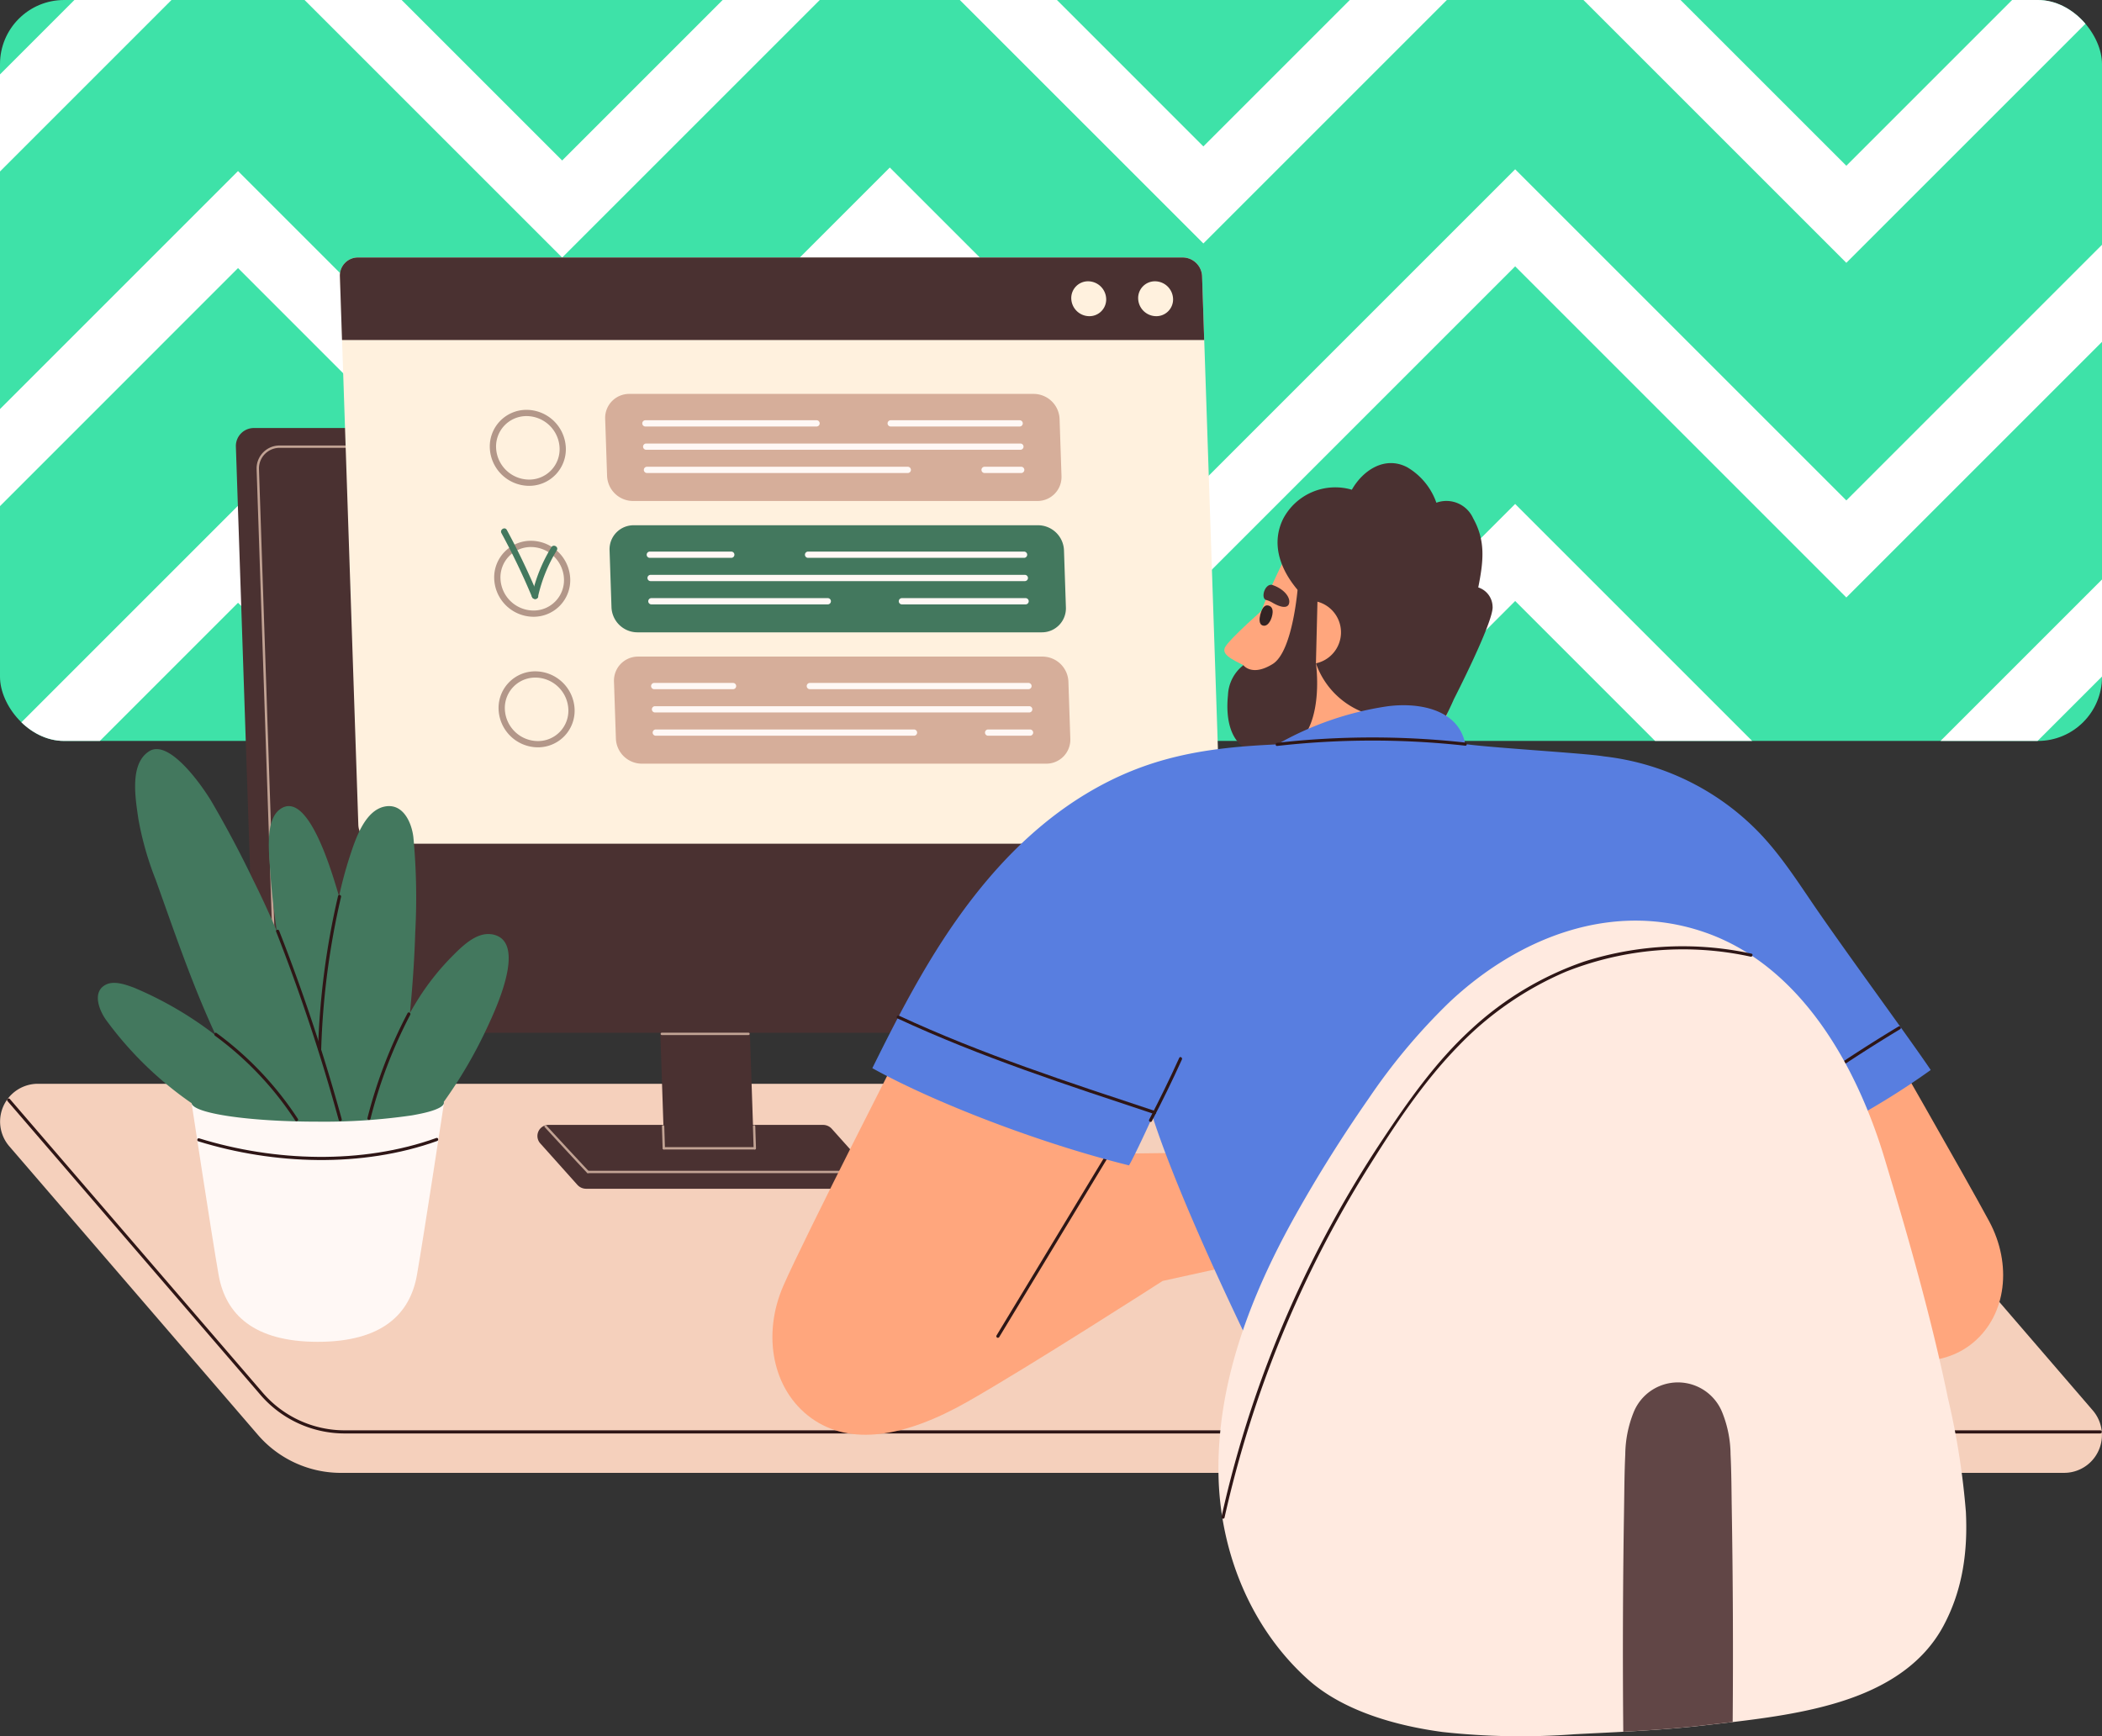 <svg xmlns="http://www.w3.org/2000/svg" xmlns:xlink="http://www.w3.org/1999/xlink" width="295" height="243.688" viewBox="0 0 295 243.688">
  <rect x="0" y="0" width="295" height="243.688" fill="#333333" stroke="none"/>
  <defs>
    <clipPath id="clip-path">
      <rect id="Rectángulo_383841" data-name="Rectángulo 383841" width="295" height="104" rx="9" transform="translate(1020 660)" fill="#3ee2a8"/>
    </clipPath>
    <clipPath id="clip-path-2">
      <rect id="Rectángulo_383840" data-name="Rectángulo 383840" width="295" height="207.552" transform="translate(0 0)" fill="none"/>
    </clipPath>
  </defs>
  <g id="Grupo_1074954" data-name="Grupo 1074954" transform="translate(-1020 -660)">
    <rect id="Rectángulo_383768" data-name="Rectángulo 383768" width="295" height="104" rx="9" transform="translate(1020 660)" fill="#3ee2a8"/>
    <g id="Enmascarar_grupo_194" data-name="Enmascarar grupo 194" clip-path="url(#clip-path)">
      <g id="Grupo_1074739" data-name="Grupo 1074739" transform="translate(2362.895 11537.791)">
        <path id="Trazado_819307" data-name="Trazado 819307" d="M273.62,60.35,227.142,13.872l-43.757,43.76L139.378,13.626,93.394,59.609,47.905,14.121,6.813,55.213,0,48.4,47.905.495,93.394,45.981,139.378,0l44.006,44L227.142.246,273.62,46.725,317.185,3.16,324,9.97Z" transform="translate(-1357.395 -10995.193)" fill="#fff"/>
        <path id="Trazado_819308" data-name="Trazado 819308" d="M273.62,77.146,227.142,30.67,183.384,74.424l-44.006-44L93.394,76.4,47.905,30.916,6.813,72.011,0,65.2,47.905,17.29,93.394,62.779,139.378,16.8,183.384,60.8l43.757-43.758L273.62,63.52l43.564-43.565L324,26.766Z" transform="translate(-1357.395 -10965.017)" fill="#fff"/>
        <path id="Trazado_819309" data-name="Trazado 819309" d="M273.62,93.941,227.142,47.465,183.384,91.222l-44.006-44L93.394,93.2,47.905,47.711,6.813,88.806,0,81.99,47.905,34.085,93.394,79.574,139.378,33.59,183.384,77.6l43.757-43.757L273.62,80.315l43.564-43.564L324,43.564Z" transform="translate(-1357.395 -10934.84)" fill="#fff"/>
        <path id="Trazado_819310" data-name="Trazado 819310" d="M273.62,110.737,227.142,64.258l-43.757,43.758-44.006-44L93.394,110,47.905,64.5,6.813,105.6,0,98.787,47.905,50.882,93.394,96.37l45.984-45.984,44.006,44.006,43.757-43.76L273.62,97.111l43.564-43.567L324,60.357Z" transform="translate(-1357.395 -10904.662)" fill="#fff"/>
        <path id="Trazado_819311" data-name="Trazado 819311" d="M273.62,127.532,227.142,81.053l-43.757,43.758-44.006-44L93.394,126.791,47.905,81.3,6.813,122.4,0,115.585,47.905,67.677l45.489,45.489,45.984-45.984,44.006,44.006,43.757-43.757,46.479,46.479,43.564-43.567L324,77.155Z" transform="translate(-1357.395 -10874.485)" fill="#fff"/>
        <path id="Trazado_819312" data-name="Trazado 819312" d="M273.62,144.327,227.142,97.852l-43.757,43.757-44.006-44L93.394,143.586,47.905,98.1l-41.092,41.1L0,132.377,47.905,84.472l45.489,45.489,45.984-45.984,44.006,44.006,43.757-43.758L273.62,130.7l43.564-43.565L324,93.95Z" transform="translate(-1357.395 -10844.309)" fill="#fff"/>
      </g>
    </g>
    <g id="Grupo_1074737" data-name="Grupo 1074737" transform="translate(1020 696.141)">
      <g id="Grupo_1074737-2" data-name="Grupo 1074737" transform="translate(0 -0.005)" clip-path="url(#clip-path-2)">
        <path id="Trazado_827985" data-name="Trazado 827985" d="M289.684,926.3H47.845a15.386,15.386,0,0,1-11.657-5.344L1.3,880.453a5.305,5.305,0,0,1,4.019-8.768H247.155a15.386,15.386,0,0,1,11.657,5.344l34.892,40.5a5.305,5.305,0,0,1-4.02,8.768" transform="translate(0 -755.699)" fill="#f5d0bc"/>
        <path id="Trazado_827986" data-name="Trazado 827986" d="M301.251,934.221H54.873A15.593,15.593,0,0,1,43.05,928.8l-35.5-41.235a.219.219,0,1,1,.332-.286l35.5,41.235a15.153,15.153,0,0,0,11.491,5.268H301.251a.219.219,0,1,1,0,.438" transform="translate(-6.497 -769.153)" fill="#2e1616"/>
        <path id="Trazado_827987" data-name="Trazado 827987" d="M373.781,264.82H254.174a2.741,2.741,0,0,1-2.72-2.631l-2.672-79.624a2.528,2.528,0,0,1,2.543-2.632H370.932a2.741,2.741,0,0,1,2.72,2.632l2.672,79.624a2.528,2.528,0,0,1-2.543,2.631" transform="translate(-215.677 -155.991)" fill="#4a3131"/>
        <path id="Trazado_827988" data-name="Trazado 827988" d="M273.468,280.739a.165.165,0,0,1-.164-.159L270.657,201.7a3.222,3.222,0,0,1,3.241-3.353H392.4a.164.164,0,1,1,0,.329H273.9a2.893,2.893,0,0,0-2.912,3.013l2.648,78.884a.165.165,0,0,1-.159.17Z" transform="translate(-234.642 -171.951)" fill="#c2a394"/>
        <path id="Trazado_827989" data-name="Trazado 827989" d="M612.264,924.03H573.722a1.65,1.65,0,0,1-1.225-.553l-5.173-5.779a1.556,1.556,0,0,1,1.118-2.631h38.543a1.649,1.649,0,0,1,1.224.553l5.173,5.779a1.556,1.556,0,0,1-1.118,2.63" transform="translate(-491.469 -793.309)" fill="#4a3131"/>
        <path id="Trazado_827990" data-name="Trazado 827990" d="M709,816.38h-12.57l-.718-21.385h12.57Z" transform="translate(-603.144 -689.213)" fill="#4a3131"/>
        <path id="Trazado_827991" data-name="Trazado 827991" d="M696.918,818.114h12.188a.165.165,0,0,0,0-.329H696.918a.165.165,0,0,0,0,.329" transform="translate(-604.049 -708.971)" fill="#c2a394"/>
        <path id="Trazado_827992" data-name="Trazado 827992" d="M699.13,938.856H711.9a.165.165,0,0,0,0-.329H699.13a.165.165,0,0,0,0,.329" transform="translate(-605.967 -813.647)" fill="#c2a394"/>
        <path id="Trazado_827993" data-name="Trazado 827993" d="M618.994,963.8h36.295a.165.165,0,0,0,0-.329H618.994a.165.165,0,0,0,0,.329" transform="translate(-536.494 -835.275)" fill="#c2a394"/>
        <path id="Trazado_827994" data-name="Trazado 827994" d="M698.149,915.534q.052,1.544.1,3.086c.007.211.336.212.329,0q-.052-1.543-.1-3.086c-.007-.211-.336-.212-.329,0" transform="translate(-605.254 -793.576)" fill="#c2a394"/>
        <path id="Trazado_827995" data-name="Trazado 827995" d="M794.15,915.534l.1,3.086c.007.211.336.212.329,0q-.052-1.543-.1-3.086c-.007-.211-.336-.212-.329,0" transform="translate(-688.482 -793.576)" fill="#c2a394"/>
        <path id="Trazado_827996" data-name="Trazado 827996" d="M574.231,915.593c1.981,2.134,3.935,4.293,5.938,6.406.146.154.378-.079.233-.233-2-2.113-3.958-4.271-5.939-6.406-.144-.156-.377.078-.232.233" transform="translate(-497.785 -793.519)" fill="#c2a394"/>
        <path id="Trazado_827997" data-name="Trazado 827997" d="M479.558,82.282H363.826a2.741,2.741,0,0,1-2.72-2.632L358.521,2.627a2.528,2.528,0,0,1,2.543-2.632H476.8a2.741,2.741,0,0,1,2.72,2.632L482.1,79.65a2.528,2.528,0,0,1-2.543,2.632" transform="translate(-310.816 0.005)" fill="#fff1de"/>
        <path id="Trazado_827998" data-name="Trazado 827998" d="M698.935,158.976H642.178a3.655,3.655,0,0,1-3.626-3.509l-.269-8.012a3.37,3.37,0,0,1,3.391-3.509H698.43a3.655,3.655,0,0,1,3.626,3.509l.269,8.012a3.37,3.37,0,0,1-3.391,3.509" transform="translate(-553.352 -124.792)" fill="#d6ae9a"/>
        <path id="Trazado_827999" data-name="Trazado 827999" d="M479.817,11.586h-121l-.3-8.959A2.528,2.528,0,0,1,361.064,0H476.8a2.741,2.741,0,0,1,2.72,2.632Z" transform="translate(-310.816 0.004)" fill="#4a3131"/>
        <path id="Trazado_828000" data-name="Trazado 828000" d="M522.127,171.427a5.546,5.546,0,0,1-5.5-5.318,5.14,5.14,0,0,1,5.168-5.348,5.546,5.546,0,0,1,5.5,5.318,5.14,5.14,0,0,1-5.168,5.348m-.328-9.789a4.263,4.263,0,0,0-4.292,4.441,4.662,4.662,0,0,0,4.62,4.471,4.263,4.263,0,0,0,4.292-4.441,4.662,4.662,0,0,0-4.621-4.471" transform="translate(-447.885 -139.37)" fill="#b39789"/>
        <path id="Trazado_828001" data-name="Trazado 828001" d="M703.585,297.529H646.828a3.655,3.655,0,0,1-3.626-3.509l-.269-8.012a3.37,3.37,0,0,1,3.391-3.509H703.08a3.655,3.655,0,0,1,3.626,3.509l.269,8.012a3.371,3.371,0,0,1-3.391,3.509" transform="translate(-557.384 -244.909)" fill="#43785e"/>
        <path id="Trazado_828002" data-name="Trazado 828002" d="M526.761,309.545a5.546,5.546,0,0,1-5.5-5.318,5.14,5.14,0,0,1,5.168-5.348,5.546,5.546,0,0,1,5.5,5.318,5.14,5.14,0,0,1-5.168,5.348m-.328-9.789a4.263,4.263,0,0,0-4.292,4.441,4.662,4.662,0,0,0,4.62,4.471,4.263,4.263,0,0,0,4.292-4.441,4.662,4.662,0,0,0-4.62-4.47" transform="translate(-451.903 -259.11)" fill="#b39789"/>
        <path id="Trazado_828003" data-name="Trazado 828003" d="M708.235,436.082H651.478a3.654,3.654,0,0,1-3.626-3.509l-.269-8.012a3.371,3.371,0,0,1,3.391-3.509H707.73a3.655,3.655,0,0,1,3.627,3.509l.269,8.012a3.37,3.37,0,0,1-3.391,3.509" transform="translate(-561.415 -365.027)" fill="#d6ae9a"/>
        <path id="Trazado_828004" data-name="Trazado 828004" d="M531.383,447.271a5.546,5.546,0,0,1-5.5-5.318,5.139,5.139,0,0,1,5.168-5.348,5.546,5.546,0,0,1,5.5,5.318,5.14,5.14,0,0,1-5.168,5.348m-.328-9.789a4.263,4.263,0,0,0-4.292,4.441,4.662,4.662,0,0,0,4.62,4.47,4.263,4.263,0,0,0,4.292-4.441,4.662,4.662,0,0,0-4.621-4.471" transform="translate(-455.91 -378.51)" fill="#b39789"/>
        <path id="Trazado_828005" data-name="Trazado 828005" d="M1205.361,27.595a2.352,2.352,0,0,1-2.367,2.449,2.55,2.55,0,0,1-2.531-2.449,2.352,2.352,0,0,1,2.366-2.449,2.551,2.551,0,0,1,2.531,2.449" transform="translate(-1040.73 -21.799)" fill="#fff1de"/>
        <path id="Trazado_828006" data-name="Trazado 828006" d="M1134.816,27.595a2.352,2.352,0,0,1-2.367,2.449,2.551,2.551,0,0,1-2.531-2.449,2.352,2.352,0,0,1,2.366-2.449,2.551,2.551,0,0,1,2.531,2.449" transform="translate(-979.572 -21.799)" fill="#fff1de"/>
        <path id="Trazado_828007" data-name="Trazado 828007" d="M936.543,172.614h18.138a.439.439,0,0,0,0-.877H936.543a.439.439,0,0,0,0,.877" transform="translate(-811.56 -148.885)" fill="#fff8f5"/>
        <path id="Trazado_828008" data-name="Trazado 828008" d="M677.816,172.614h24.061a.439.439,0,0,0,0-.877H677.816a.439.439,0,0,0,0,.877" transform="translate(-587.259 -148.885)" fill="#fff8f5"/>
        <path id="Trazado_828009" data-name="Trazado 828009" d="M678.64,197.16H731.2a.439.439,0,0,0,0-.877H678.64a.439.439,0,0,0,0,.877" transform="translate(-587.973 -170.165)" fill="#fff8f5"/>
        <path id="Trazado_828010" data-name="Trazado 828010" d="M1035.561,221.7h5.182a.439.439,0,0,0,0-.877h-5.182a.439.439,0,0,0,0,.877" transform="translate(-897.403 -191.443)" fill="#fff8f5"/>
        <path id="Trazado_828011" data-name="Trazado 828011" d="M679.463,221.7H716.11a.439.439,0,0,0,0-.877H679.463a.439.439,0,0,0,0,.877" transform="translate(-588.687 -191.443)" fill="#fff8f5"/>
        <path id="Trazado_828012" data-name="Trazado 828012" d="M849.387,311.168h30.354a.439.439,0,0,0,0-.877H849.387a.439.439,0,0,0,0,.877" transform="translate(-736.001 -269.003)" fill="#fff8f5"/>
        <path id="Trazado_828013" data-name="Trazado 828013" d="M682.466,311.168h11.475a.439.439,0,0,0,0-.877H682.466a.439.439,0,0,0,0,.877" transform="translate(-591.29 -269.003)" fill="#fff8f5"/>
        <path id="Trazado_828014" data-name="Trazado 828014" d="M683.29,335.712h52.564a.439.439,0,0,0,0-.877H683.29a.439.439,0,0,0,0,.877" transform="translate(-592.005 -290.282)" fill="#fff8f5"/>
        <path id="Trazado_828015" data-name="Trazado 828015" d="M948.4,360.257h17.4a.439.439,0,0,0,0-.877H948.4a.439.439,0,0,0,0,.877" transform="translate(-821.844 -311.561)" fill="#fff8f5"/>
        <path id="Trazado_828016" data-name="Trazado 828016" d="M684.114,360.257h24.8a.439.439,0,0,0,0-.877h-24.8a.439.439,0,0,0,0,.877" transform="translate(-592.719 -311.561)" fill="#fff8f5"/>
        <path id="Trazado_828017" data-name="Trazado 828017" d="M851.255,449.72h30.724a.439.439,0,0,0,0-.877H851.255a.439.439,0,0,0,0,.877" transform="translate(-737.62 -389.12)" fill="#fff8f5"/>
        <path id="Trazado_828018" data-name="Trazado 828018" d="M687.116,449.72h11.105a.439.439,0,0,0,0-.877H687.116a.439.439,0,0,0,0,.877" transform="translate(-595.322 -389.12)" fill="#fff8f5"/>
        <path id="Trazado_828019" data-name="Trazado 828019" d="M687.94,474.266H740.5a.439.439,0,0,0,0-.877H687.94a.439.439,0,0,0,0,.877" transform="translate(-596.036 -410.4)" fill="#fff8f5"/>
        <path id="Trazado_828020" data-name="Trazado 828020" d="M1039.3,498.809h5.922a.439.439,0,0,0,0-.877H1039.3a.439.439,0,0,0,0,.877" transform="translate(-900.643 -431.677)" fill="#fff8f5"/>
        <path id="Trazado_828021" data-name="Trazado 828021" d="M688.764,498.809h36.277a.439.439,0,0,0,0-.877H688.764a.439.439,0,0,0,0,.877" transform="translate(-596.75 -431.677)" fill="#fff8f5"/>
        <path id="Trazado_828022" data-name="Trazado 828022" d="M528.514,286.5a98.111,98.111,0,0,1,4.284,8.943c.214.513,1.064.288.846-.233a100.329,100.329,0,0,0-4.372-9.152c-.269-.5-1.027-.054-.757.443" transform="translate(-458.141 -247.807)" fill="#43785e"/>
        <path id="Trazado_828023" data-name="Trazado 828023" d="M561.848,311.269a21.167,21.167,0,0,1,2.638-6.524c.3-.482-.462-.923-.757-.443A21.917,21.917,0,0,0,561,311.036c-.123.55.723.785.846.233" transform="translate(-486.345 -263.632)" fill="#43785e"/>
        <path id="Trazado_828024" data-name="Trazado 828024" d="M1335.839,261.533a14.047,14.047,0,0,0-7.385-4.256,12.853,12.853,0,0,0-14.586,6.362,79.1,79.1,0,0,0-6.327,15.628c-1.057,3.731-1.594,8.928,1.722,11.652,1.92,1.577,4.438,2.1,6.869,2.391a1,1,0,0,0,.251.385.266.266,0,0,0,.419-.311l.338.035c.293.029.33-.363.117-.491l.446-.35.495.018a10.707,10.707,0,0,1,1.239.042c.744.022,1.488.038,2.233.028a23.73,23.73,0,0,0,4-.349c2.95-.545,5.738-2.2,8.8-1.9-.066.255-.133.511-.2.766a.265.265,0,0,0,.512.141q.118-.467.237-.933a.291.291,0,0,0,.088-.346q1-3.926,2-7.851c1.768-6.956,4.14-14.654-1.261-20.661" transform="translate(-1132.858 -222.716)" fill="#ffa67d"/>
        <path id="Trazado_828025" data-name="Trazado 828025" d="M1297.294,367.8s-5.456,4.767-5.9,5.856,1.307,1.805,4.339,3.266,1.56-9.122,1.56-9.122" transform="translate(-1119.505 -318.864)" fill="#ffa67d"/>
        <path id="Trazado_828026" data-name="Trazado 828026" d="M1336.285,347.979c-.228.684-1.162.546-2.372-.175a3.512,3.512,0,0,0-.9-.366c-.718-.364-.075-2.313.9-2.1,1.756.578,2.631,1.841,2.366,2.637" transform="translate(-1155.382 -299.376)" fill="#4a3131"/>
        <path id="Trazado_828027" data-name="Trazado 828027" d="M1329.7,367.031c1.006.213.58,1.634.28,2.18-.2.355-.532.751-.985.648-.661-.151-.52-1.062-.4-1.54.138-.533.443-1.427,1.1-1.288" transform="translate(-1151.723 -318.181)" fill="#332323"/>
        <path id="Trazado_828028" data-name="Trazado 828028" d="M1377.655,237.114a2.9,2.9,0,0,0-2.013-2.732l0,.007c.742-3.713,1.052-6.544-.719-9.717a4.111,4.111,0,0,0-5.158-2.18,9.33,9.33,0,0,0-4.115-4.991c-3.134-1.617-6.2.441-7.747,3.167a8.267,8.267,0,0,0-9.644,4.089c-1.61,3.287-.56,6.614,1.556,9.379a9.1,9.1,0,0,0,3.219,2.687c-.632,3.017-1.237,5.29-.17,8.213a11.4,11.4,0,0,0,8.021,7.305c1.477-.9,7.592,1.953,9.511,1.419a.252.252,0,0,0,.175-.328q.916-1.666,1.667-3.4v.005s5.5-10.713,5.422-12.922" transform="translate(-1168.181 -188.065)" fill="#4a3131"/>
        <path id="Trazado_828029" data-name="Trazado 828029" d="M1356.319,367.172a4.452,4.452,0,1,1-3.66-5.123,4.452,4.452,0,0,1,3.66,5.123" transform="translate(-1168.181 -313.821)" fill="#ffa67d"/>
        <path id="Trazado_828030" data-name="Trazado 828030" d="M1304.487,345.047s-.645,9.354-3.567,11.159-4.105.162-4.105.162a5.6,5.6,0,0,0-2.163,4.228c-.327,3.1.1,8.116,5.35,8.244,8.893.217,6.994-12.733,6.994-12.733l.239-9.686Z" transform="translate(-1122.315 -299.135)" fill="#4a3131"/>
        <path id="Trazado_828031" data-name="Trazado 828031" d="M833.866,817.9s-14.583,28.513-17.63,35.478-1.523,14.692,3.918,18.61,13.059,2.721,21.875-2.285,27.425-16.977,27.425-16.977l8.924-1.959-7.509-16-6.774.081Z" transform="translate(-706.286 -709.067)" fill="#ffa67d"/>
        <path id="Trazado_828032" data-name="Trazado 828032" d="M1051.2,941.93l18.095-29.911a.22.22,0,0,0-.379-.221l-18.095,29.911a.22.22,0,0,0,.379.221" transform="translate(-910.971 -790.384)" fill="#2e1616"/>
        <path id="Trazado_828033" data-name="Trazado 828033" d="M1734.407,830.9c-3.228-6.018-16.159-28.546-16.159-28.546l-28.02,15.39-6.072.413-5.576,14.863,8.13,1.114s17.522,9.384,25.774,13.233,15.158,4.375,19.75.477,5.4-10.926,2.173-16.944" transform="translate(-1455.231 -695.595)" fill="#ffa67d"/>
        <path id="Trazado_828034" data-name="Trazado 828034" d="M1061.193,549.752a136.163,136.163,0,0,0-5.73-18.15,106.671,106.671,0,0,0,13.148-8.047c-2.636-3.943-10.831-15.074-15.7-22.109-2.593-3.743-5.046-7.687-8.188-11.006a35.654,35.654,0,0,0-9.543-7.147,36.067,36.067,0,0,0-12.449-3.761c-2.413-.423-15.258-1.169-19.178-1.689-.088-.012-.177-.019-.265-.031-.967-5.044-6.826-5.9-11.082-5.285a44.276,44.276,0,0,0-15.312,5.322c-9.95.44-18.089,1.671-26.833,6.949-9.4,5.674-16.479,14.4-22.079,23.7-2.887,4.8-5.43,9.782-7.907,14.8,8.407,4.681,23.2,10.469,36.021,13.645.692-1.145,3.156-6.449,3.3-6.861,4.1,12.655,13.556,31.891,16.467,37.8.711-.181,58.367-12.754,64.8-13.9,6.71-1.2,16.167-3.271,20.525-4.22" transform="translate(-797.649 -409.503)" fill="#587ee0"/>
        <path id="Trazado_828035" data-name="Trazado 828035" d="M1889.948,821.249q7.256-5.232,14.922-9.852a.22.22,0,0,0-.222-.379q-7.661,4.618-14.922,9.853c-.227.164-.008.544.222.379" transform="translate(-1638.199 -703.076)" fill="#2e1616"/>
        <path id="Trazado_828036" data-name="Trazado 828036" d="M1390,782.4a106.25,106.25,0,0,0-2.5-15.8c-2.359-11.39-5.563-22.618-8.922-33.748-3.885-12.87-11.673-26.9-25.063-31.617-13.043-4.6-26.315.669-35.962,9.732a85.053,85.053,0,0,0-11.338,13.517c-3.673,5.271-7.117,10.741-10.257,16.346-6.276,11.2-11.126,23.627-10.833,36.66.24,10.7,4.5,21.309,12.519,28.532,4.979,4.487,12.475,6.544,18.951,7.409a100.637,100.637,0,0,0,18.513.31c6.029-.311,12.038-.536,18.062-1.233,5.939-.687,12.14-1.317,17.9-2.937,6.457-1.806,12.547-5,15.79-11.038,2.755-5.133,3.433-10.6,3.145-16.131" transform="translate(-1114.114 -606.455)" fill="#ffeae0"/>
        <path id="Trazado_828037" data-name="Trazado 828037" d="M1288.781,806.933a157.092,157.092,0,0,1,20.1-49.025c3.761-6.018,7.773-12.118,12.759-17.209a45.916,45.916,0,0,1,15.075-10.4,44.543,44.543,0,0,1,25.893-2.1c.276.055.393-.368.116-.423a45.588,45.588,0,0,0-23.443,1.1,44.771,44.771,0,0,0-15.916,9.543c-4.942,4.525-8.827,10.052-12.51,15.612a158.88,158.88,0,0,0-12.984,23.724,156.893,156.893,0,0,0-9.513,29.061c-.061.275.361.392.423.117" transform="translate(-1116.926 -630.056)" fill="#2e1616"/>
        <path id="Trazado_828038" data-name="Trazado 828038" d="M1727.007,1204.439c-.042-2.541-.042-5.088-.17-7.624a16.131,16.131,0,0,0-1.173-5.921,6.7,6.7,0,0,0-12.43,0,16.227,16.227,0,0,0-1.173,5.921c-.122,2.536-.128,5.083-.17,7.624q-.254,15.638-.111,31.286c3.746-.2,7.492-.451,11.237-.886,1.364-.159,2.738-.313,4.118-.477q.119-14.961-.128-29.923" transform="translate(-1483.966 -1028.794)" fill="#614646"/>
        <path id="Trazado_828039" data-name="Trazado 828039" d="M1345.728,507.54a118.934,118.934,0,0,1,26.394-.036c.28.03.278-.408,0-.439a118.963,118.963,0,0,0-26.394.036c-.277.032-.28.471,0,.439" transform="translate(-1166.486 -438.974)" fill="#2e1616"/>
        <path id="Trazado_828040" data-name="Trazado 828040" d="M1212.3,852.49q2.232-4.271,4.22-8.662c.115-.255-.262-.478-.378-.221q-1.989,4.39-4.221,8.662c-.13.25.248.472.379.221" transform="translate(-1050.645 -731.258)" fill="#2e1616"/>
        <path id="Trazado_828041" data-name="Trazado 828041" d="M945.824,800.122c11.643,5.413,23.867,9.382,36.035,13.42.269.089.384-.334.117-.423-12.131-4.026-24.321-7.979-35.93-13.376-.254-.118-.477.26-.221.379" transform="translate(-819.875 -693.311)" fill="#2e1616"/>
        <path id="Trazado_828042" data-name="Trazado 828042" d="M219.741,891.781H202.029s2.822,18.61,3.8,24.16,4.963,9.386,13.917,9.386,12.943-3.836,13.916-9.386,3.8-24.16,3.8-24.16Z" transform="translate(-175.147 -773.121)" fill="#fff8f5"/>
        <path id="Trazado_828043" data-name="Trazado 828043" d="M158.449,544.68c-2.223-.324-4.319,1.9-5.719,3.31a35.158,35.158,0,0,0-5.029,6.563q-.348.575-.681,1.167c.366-3.76.629-7.529.744-11.3a90.306,90.306,0,0,0-.265-13.4c-.244-1.995-1.411-4.7-3.91-4.287-2.923.483-4.25,4.706-5.03,7.077a56.973,56.973,0,0,0-1.488,5.543c-.87-2.906-4.317-15.225-8.337-12.183-1.967,1.489-1.513,5.743-1.384,7.822.193,3.1.542,6.185.989,9.255-1.039-2.431-2.14-4.833-3.314-7.185q-2.65-5.515-5.725-10.8c-1.406-2.419-6.06-9.026-8.855-7.284s-1.973,6.531-1.528,9.571a44.447,44.447,0,0,0,2.424,8.484c2.619,7.292,5.141,14.793,8.454,21.869a50.975,50.975,0,0,0-11.483-6.717c-1.141-.424-2.812-1.04-3.995-.419-1.958,1.019-.886,3.65.085,4.977a49.971,49.971,0,0,0,11.73,11.476.005.005,0,0,0,.005.005c.08.053.159.106.234.159l.006,0c.2,1.44,8.043,2.6,17.7,2.6A85.307,85.307,0,0,0,147.3,570.1l.056-.01q.276-.047.537-.1l.181-.035q.193-.037.378-.076l.214-.045c.107-.023.21-.047.312-.071l.215-.05c.11-.027.215-.055.319-.082s.2-.053.29-.08.184-.053.269-.08c.061-.019.117-.039.174-.058.074-.025.147-.05.216-.075l.15-.057q.106-.042.2-.084l.114-.05c.077-.035.147-.071.214-.107l.046-.023v0c.39-.219.6-.448.6-.685a.42.42,0,0,0-.02-.117,64.813,64.813,0,0,0,6.161-10.586c1.1-2.372,5.746-12.192.515-12.956" transform="translate(-89.488 -449.68)" fill="#43785e"/>
        <path id="Trazado_828044" data-name="Trazado 828044" d="M208.213,929.244c10.6,3.279,22.986,3.726,33.515-.05.264-.095.15-.519-.116-.423-10.458,3.751-22.755,3.307-33.282.051-.27-.084-.386.34-.117.423" transform="translate(-180.376 -805.177)" fill="#2e1616"/>
        <path id="Trazado_828045" data-name="Trazado 828045" d="M291.147,709.414a263.288,263.288,0,0,1,8.785,26.455.22.22,0,0,0,.423-.117A263.382,263.382,0,0,0,291.57,709.3c-.1-.26-.526-.147-.423.117" transform="translate(-252.394 -614.791)" fill="#2e1616"/>
        <path id="Trazado_828046" data-name="Trazado 828046" d="M226.128,818.233a45.716,45.716,0,0,1,11.255,11.892c.151.237.531.018.379-.222a46.286,46.286,0,0,0-11.413-12.05c-.226-.169-.445.212-.221.379" transform="translate(-195.959 -708.994)" fill="#2e1616"/>
        <path id="Trazado_828047" data-name="Trazado 828047" d="M338.287,672.631a109.145,109.145,0,0,0-2.8,21.467.219.219,0,0,0,.439,0,108.538,108.538,0,0,1,2.785-21.35c.063-.275-.36-.392-.423-.117" transform="translate(-290.847 -582.995)" fill="#2e1616"/>
        <path id="Trazado_828048" data-name="Trazado 828048" d="M387.94,811.338a66.712,66.712,0,0,1,5.583-14.612c.131-.25-.248-.472-.379-.221a67.2,67.2,0,0,0-5.627,14.717.22.22,0,0,0,.423.117" transform="translate(-335.948 -690.427)" fill="#2e1616"/>
      </g>
    </g>
  </g>
</svg>
